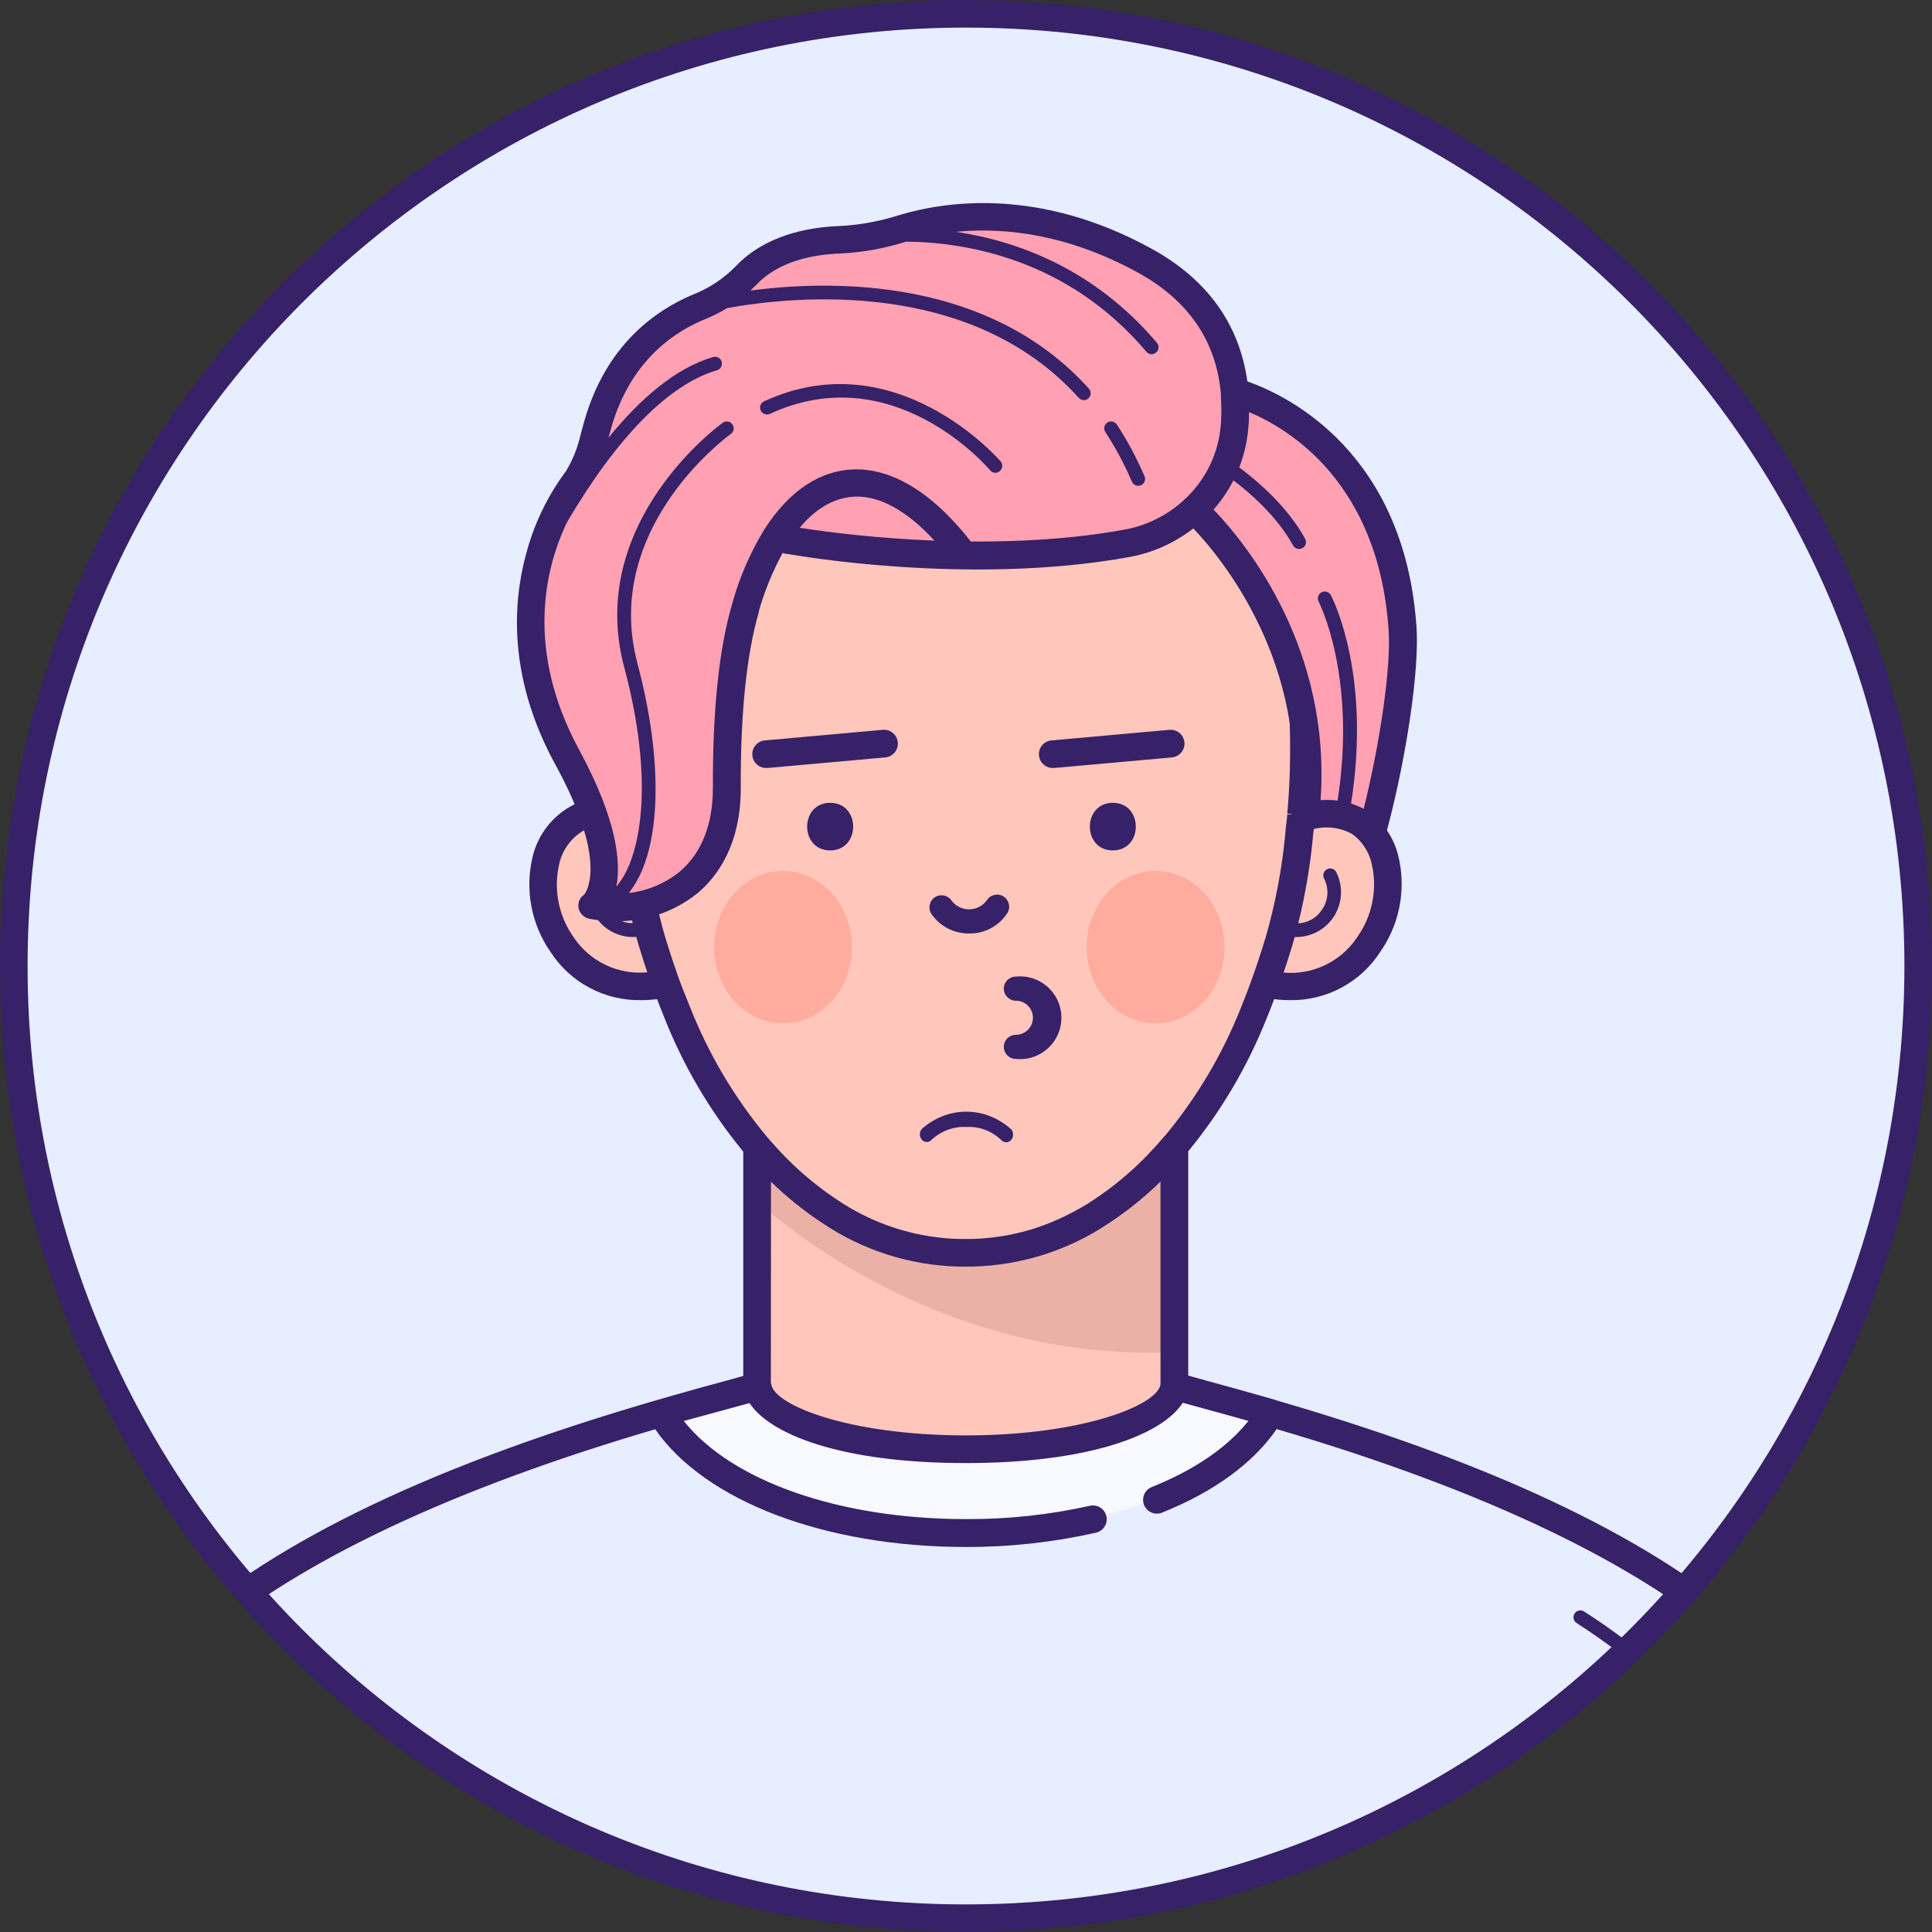 <svg width="500" height="500" viewBox="0 0 500 500" fill="none" xmlns="http://www.w3.org/2000/svg">
<rect x="0" y="0" width="500" height="500" fill="#333333" stroke="none"/>
<path fill-rule="evenodd" clip-rule="evenodd" d="M250 496.429C386.099 496.429 496.429 386.099 496.429 250C496.429 113.901 386.099 3.571 250 3.571C113.901 3.571 3.571 113.901 3.571 250C3.571 386.099 113.901 496.429 250 496.429Z" fill="#E7EEFF"/>
<mask id="mask0_0_287" style="mask-type:alpha" maskUnits="userSpaceOnUse" x="3" y="3" width="494" height="494">
<path fill-rule="evenodd" clip-rule="evenodd" d="M250 496.429C386.099 496.429 496.429 386.099 496.429 250C496.429 113.901 386.099 3.571 250 3.571C113.901 3.571 3.571 113.901 3.571 250C3.571 386.099 113.901 496.429 250 496.429Z" fill="white"/>
</mask>
<g mask="url(#mask0_0_287)">
<path fill-rule="evenodd" clip-rule="evenodd" d="M336.74 210.585C337.919 197.482 339.687 159.822 324.533 135.107C306.015 105.089 275.623 96.321 249.926 96.732C224.212 96.321 193.819 105.089 175.301 135.107C160.033 159.892 161.855 197.696 163.033 210.696C163.025 210.845 163.025 210.994 163.033 211.142C163.283 213.732 163.498 215.232 163.498 215.232C163.512 215.432 163.538 215.632 163.563 215.832C163.602 216.132 163.641 216.432 163.641 216.732C163.783 218.089 163.944 219.428 164.105 220.732C165.039 228.433 166.592 236.047 168.748 243.5L169.98 247.41C170.748 249.839 171.569 252.214 172.39 254.553C172.98 256.125 173.587 257.714 174.176 259.25C174.465 260.043 174.765 260.766 175.067 261.494L175.07 261.501C175.109 261.596 175.148 261.691 175.188 261.786C175.22 261.863 175.251 261.94 175.283 262.017C180.269 274.629 187.251 286.356 195.962 296.75L196.051 296.853V358.821C197.462 367.91 221.051 375.053 249.998 375.053C278.944 375.053 302.533 367.875 303.944 358.821V296.623L304.033 296.517C312.675 286.19 319.603 274.542 324.551 262.017C324.734 261.539 324.916 261.095 325.097 260.656C325.287 260.193 325.475 259.735 325.658 259.25C326.174 257.946 326.677 256.603 327.177 255.265L327.179 255.261L327.444 254.553L327.464 254.493C336.162 256.464 347.548 254.592 354.301 244.285C363.158 230.785 359.158 215.91 349.694 211.41C345.646 209.46 340.999 209.165 336.74 210.585ZM300.158 300.839L300.316 300.674C300.394 300.593 300.471 300.512 300.547 300.431C300.435 300.562 300.323 300.692 300.212 300.821C295.684 305.617 290.614 309.872 285.105 313.5C280.354 316.719 275.207 319.25 269.817 321.044C275.188 319.251 280.316 316.726 285.051 313.517C290.56 309.89 295.63 305.635 300.158 300.839Z" fill="#FFC7BB"/>
<path d="M145.426 244.357C152.194 254.714 163.658 256.553 172.373 254.535C171.087 250.964 169.837 247.279 168.623 243.482C166.636 236.637 165.168 229.653 164.23 222.589C163.962 220.678 163.73 218.732 163.516 216.75C163.442 216.252 163.394 215.752 163.373 215.25C163.373 215.25 163.194 214.125 162.998 212.142C162.908 211.839 162.908 211.5 162.908 211.16C162.9 211.006 162.9 210.851 162.908 210.696C159.436 209.548 155.693 209.504 152.194 210.571C151.413 210.823 150.649 211.128 149.908 211.482C140.551 215.91 136.498 230.785 145.426 244.357Z" fill="#FFC7BB"/>
<path d="M47.873 424.411C82.051 393.911 136.891 375.482 171.087 365.589L172.426 365.196C182.551 362.268 190.766 360.125 195.926 358.661C197.337 367.714 220.926 374.893 249.855 374.893C278.783 374.893 302.391 367.75 303.819 358.661H304.105C309.212 360.125 317.355 362.232 327.408 365.143L328.623 365.5C362.748 375.375 417.676 393.821 451.944 424.429C469.763 440.386 488.57 473.662 504.788 508.036H-5.008C11.211 473.626 30.033 440.311 47.873 424.411Z" fill="#E7EEFF"/>
<g style="mix-blend-mode:soft-light" opacity="0.4">
<path d="M282.694 393.25C271.915 395.66 260.9 396.858 249.855 396.821C213.319 396.821 182.301 384.696 171.069 365.786L172.408 365.393C182.533 362.464 190.748 360.321 195.908 358.857C197.319 367.911 220.908 375.089 249.837 375.089C278.766 375.089 302.373 367.946 303.801 358.857H304.087C309.194 360.321 317.337 362.428 327.391 365.339L328.605 365.696C323.087 375.053 312.748 382.75 299.283 388.143" fill="white"/>
</g>
<g style="mix-blend-mode:soft-light" opacity="0.4">
<path d="M282.694 393.25C271.915 395.66 260.9 396.858 249.855 396.821C213.319 396.821 182.301 384.696 171.069 365.786L172.408 365.393C182.533 362.464 190.748 360.321 195.908 358.857C197.319 367.911 220.908 375.089 249.837 375.089C278.766 375.089 302.373 367.946 303.801 358.857H304.087C309.194 360.321 317.337 362.428 327.391 365.339L328.605 365.696C323.087 375.053 312.748 382.75 299.283 388.143" fill="white"/>
</g>
<g style="mix-blend-mode:multiply" opacity="0.15">
<path fill-rule="evenodd" clip-rule="evenodd" d="M300.426 300.464V350.089C252.212 350.911 216.283 327.643 199.444 313.928V300.643L199.641 300.857C204.169 305.648 209.239 309.897 214.748 313.518C224.613 320.205 236.19 323.924 248.105 324.232H251.587C263.508 323.927 275.091 320.209 284.962 313.518C290.474 309.886 295.549 305.632 300.087 300.839L300.426 300.464Z" fill="#7C3830"/>
</g>
<path fill-rule="evenodd" clip-rule="evenodd" d="M251.152 93.164L249.962 93.178C230.373 92.821 194.194 97.642 172.23 133.25C158.439 155.629 157.983 187.506 159.001 204.934L159.087 206.315C156.403 206.103 153.687 206.402 151.087 207.214C150.176 207.524 149.282 207.882 148.409 208.285C143.178 210.957 139.352 215.753 137.909 221.446C135.765 230.012 137.425 239.087 142.462 246.339C147.607 254.317 156.526 259.05 166.016 258.839L167.028 258.822C168.04 258.79 169.049 258.71 170.053 258.583L170.784 260.5C171.159 261.464 171.534 262.41 171.927 263.357C176.861 275.85 183.709 287.497 192.223 297.879L192.354 298.037V356.098L188.069 357.285C184.085 358.363 179.226 359.688 173.755 361.258L171.373 361.946L170.069 362.321C112.48 379.053 71.73 398.464 45.462 421.91C27.02 438.376 7.746 472.482 -8.929 508.036H508.88C483.311 453.62 464.734 431.125 454.427 421.91C428.683 398.928 389.049 379.743 333.434 363.317L330.247 362.382C330.132 362.332 330.013 362.288 329.891 362.25L328.605 361.875C325.415 360.96 322.417 360.117 319.645 359.348L312.909 357.5L307.515 356.003L307.516 297.952C316.05 287.568 322.913 275.914 327.855 263.41C328.248 262.464 328.641 261.517 328.998 260.553L329.739 258.58C331.062 258.749 332.395 258.836 333.73 258.839C343.241 259.023 352.163 254.248 357.284 246.232L357.707 245.605C362.405 238.451 363.911 229.648 361.837 221.321C360.389 215.644 356.571 210.864 351.355 208.196C350.249 207.67 349.103 207.234 347.927 206.892C345.562 206.254 343.118 206.029 340.7 206.217C341.81 189.108 341.672 156.189 327.552 133.25C306.027 98.355 270.902 93.043 251.152 93.164ZM269.785 377.57C290.132 375.225 302.072 369.286 306.105 363.035L311.034 364.392C313.25 364.995 315.69 365.662 318.34 366.399L323.087 367.732C317.694 374.535 309.194 380.375 298.177 384.803L297.9 384.917C296.821 385.417 296.055 386.427 295.873 387.616C295.675 388.904 296.194 390.197 297.228 390.99C298.261 391.784 299.644 391.951 300.837 391.428C314.192 386.063 324.337 378.648 330.398 369.848C384.808 385.824 424.936 405.127 449.677 427.214C465.576 441.411 482.459 470.211 497.431 500.893H2.497C17.43 470.292 34.336 441.409 50.266 427.214C74.428 405.681 113.294 386.761 165.955 370.963L169.567 369.891C182.446 388.485 213.532 400.357 249.944 400.357C261.28 400.389 272.582 399.15 283.641 396.66C285.564 396.221 286.767 394.307 286.328 392.383C285.89 390.46 283.975 389.257 282.052 389.696C271.53 392.045 260.778 393.201 249.998 393.142C217.212 393.142 189.319 383.303 176.962 367.75L193.989 363.121C199.241 371.156 217.533 378.642 249.944 378.642C257.276 378.642 263.886 378.258 269.785 377.57ZM287.016 316.535C276.567 323.572 264.324 327.476 251.73 327.785H247.962C235.4 327.452 223.195 323.536 212.784 316.5C208.036 313.372 203.599 309.801 199.532 305.836L199.502 357.824C199.552 357.974 199.592 358.128 199.623 358.285C200.471 363.724 219.636 371.311 249.021 371.479L249.909 371.482C277.046 371.482 295.707 365.162 299.621 359.87C300.017 359.328 300.258 358.797 300.337 358.285L300.339 305.787C296.253 309.785 291.792 313.384 287.016 316.535ZM248.302 100.303L251.078 100.276C269.308 100.221 301.704 105.044 321.409 136.964C335.694 160.156 334.322 196.162 333.288 208.864L333.159 210.357V210.553L336.519 210.837H336.135L333.159 210.75C332.989 212.542 332.828 213.769 332.755 214.332L332.754 214.335C332.745 214.403 332.738 214.461 332.732 214.509C332.719 214.605 332.712 214.662 332.712 214.678V214.928C332.699 215.09 332.679 215.249 332.659 215.411C332.624 215.694 332.587 215.984 332.587 216.303C331.713 225.137 330.046 233.875 327.605 242.41C326.48 246.089 325.284 249.767 324.034 253.232L323.587 254.428C323.373 255.053 323.127 255.723 322.893 256.348L322.266 258C321.927 258.892 321.569 259.785 321.194 260.678C316.39 272.852 309.661 284.174 301.266 294.214L301.541 293.875C301.492 293.92 301.444 293.966 301.397 294.014C301.339 294.073 301.284 294.133 301.23 294.196C299.909 295.75 298.694 297.125 297.48 298.375L296.471 299.426C292.398 303.594 287.887 307.313 283.016 310.517L282.167 311.082L281.308 311.633C276.362 314.645 271.646 316.663 267.436 318.012C262.324 319.601 256.993 320.493 251.587 320.642H248.105C239.347 320.394 230.786 318.201 223.029 314.26C220.856 313.154 218.746 311.911 216.712 310.535C211.443 307.054 206.589 302.98 202.248 298.392C201.159 297.232 199.98 295.946 198.677 294.428C190.21 284.318 183.426 272.91 178.587 260.642C178.23 259.768 177.873 258.892 177.516 257.982C176.891 256.464 176.284 254.892 175.73 253.375L175.58 252.944L175.579 252.941L175.578 252.938L175.576 252.932C175.575 252.929 175.574 252.926 175.572 252.923C175.106 251.586 174.635 250.237 174.178 248.878L173.355 246.357C172.944 245.071 172.534 243.785 172.141 242.5C170.036 235.233 168.513 227.811 167.587 220.303C167.427 219.017 167.266 217.696 167.123 216.357C166.998 215.892 166.998 215.446 166.998 214.982C167.006 214.899 167.006 214.815 166.998 214.732L166.587 211.214L166.587 210.732C166.587 210.456 166.555 210.187 166.494 209.929C165.464 198.282 163.584 160.847 178.284 137C197.802 105.339 229.802 100.303 248.302 100.303ZM340.643 213.53L340.123 213.616L339.933 215.214L339.873 215.625C339.82 215.945 339.796 216.314 339.773 216.682L339.762 216.851C339.758 216.919 339.753 216.986 339.748 217.053C339.023 224.437 337.766 231.757 335.988 238.955C338.388 238.847 340.629 237.623 342.016 235.607C343.735 233.252 344.017 230.142 342.748 227.517C342.211 226.689 342.446 225.582 343.275 225.044C344.103 224.507 345.211 224.743 345.748 225.571C347.598 229.133 347.473 233.398 345.418 236.845C343.363 240.293 339.671 242.432 335.659 242.5C335.46 242.513 335.261 242.52 335.062 242.52L334.498 244.535C333.762 246.947 332.998 249.344 332.204 251.703C339.594 252.363 346.754 249.003 350.973 242.933L351.302 242.446C355.205 236.917 356.538 229.975 354.962 223.392C354.069 219.691 351.631 216.55 348.266 214.767C347.525 214.409 346.754 214.116 345.962 213.892C344.423 213.462 342.821 213.318 341.236 213.462L340.643 213.53ZM153.302 213.982C154.594 213.567 155.944 213.357 157.288 213.355L157.858 213.363C158.449 213.382 159.039 213.44 159.623 213.535L159.766 214.778C159.798 215.043 159.83 215.258 159.862 215.424L159.903 215.884C159.908 215.928 159.914 215.972 159.919 216.015C159.931 216.109 159.944 216.202 159.957 216.294C159.996 216.583 160.034 216.854 160.034 217.089C160.248 219.071 160.48 221.017 160.748 222.928C160.739 222.975 160.739 223.024 160.748 223.071C161.447 228.403 162.446 233.691 163.741 238.91C161.181 238.928 158.757 237.683 157.284 235.553C155.583 233.192 155.303 230.092 156.552 227.464C157.086 226.64 156.855 225.539 156.034 225C155.636 224.737 155.151 224.644 154.685 224.741C154.219 224.839 153.811 225.118 153.552 225.517C151.68 229.098 151.806 233.395 153.883 236.86C155.96 240.326 159.69 242.462 163.73 242.5C164.045 242.505 164.359 242.495 164.672 242.469L164.672 242.466L164.909 242.446C164.83 242.455 164.751 242.462 164.672 242.469C164.859 243.147 165.051 243.824 165.248 244.5C165.98 246.928 166.73 249.303 167.516 251.642C159.912 252.349 152.541 248.797 148.355 242.41L147.977 241.851C144.401 236.397 143.237 229.695 144.784 223.339C145.676 219.622 148.13 216.471 151.516 214.696C152.095 214.42 152.692 214.181 153.302 213.982Z" fill="#372168"/>
<path fill-rule="evenodd" clip-rule="evenodd" d="M430.837 432.821C424.296 427.042 417.324 421.77 409.98 417.053C409.444 416.705 408.764 416.67 408.194 416.96C407.625 417.251 407.254 417.822 407.221 418.46C407.188 419.098 407.498 419.705 408.034 420.053C415.224 424.672 422.053 429.83 428.462 435.482C428.785 435.775 429.204 435.94 429.641 435.946C430.154 435.945 430.642 435.724 430.98 435.339C431.635 434.604 431.571 433.477 430.837 432.821ZM164.909 242.446C164.83 242.455 164.751 242.462 164.672 242.469L164.672 242.466L164.909 242.446Z" fill="#372168"/>
<path d="M260.391 295.617C259.89 295.62 259.411 295.39 259.07 294.982C256.579 292.661 253.388 291.477 250.141 291.668C246.915 291.473 243.738 292.603 241.213 294.843C240.78 295.412 240.097 295.664 239.443 295.495C238.79 295.325 238.277 294.764 238.116 294.04C237.954 293.317 238.171 292.554 238.677 292.065C245.457 286.174 254.998 286.256 261.695 292.263C262.189 292.84 262.326 293.688 262.042 294.419C261.758 295.15 261.108 295.621 260.391 295.617Z" fill="#372168"/>
<g style="mix-blend-mode:multiply" opacity="0.15">
<path fill-rule="evenodd" clip-rule="evenodd" d="M220.497 245.119C220.497 256.019 212.502 264.856 202.64 264.856C192.778 264.856 184.783 256.019 184.783 245.119C184.783 234.219 192.778 225.382 202.64 225.382C212.502 225.382 220.497 234.219 220.497 245.119ZM316.926 245.119C316.926 256.019 308.931 264.856 299.069 264.856C289.207 264.856 281.212 256.019 281.212 245.119C281.212 234.219 289.207 225.382 299.069 225.382C308.931 225.382 316.926 234.219 316.926 245.119Z" fill="#FF1300"/>
</g>
<path fill-rule="evenodd" clip-rule="evenodd" d="M309.042 131.917C304.185 136.435 298.133 139.463 291.605 140.643C250.533 148.107 204.694 139.857 204.694 139.857C203.449 139.602 202.221 139.275 201.015 138.875C197.551 144.54 194.889 150.658 193.105 157.054C193.097 157.137 193.097 157.22 193.105 157.304C190.337 166.768 188.176 181.375 188.265 203.911C188.265 229.393 168.622 237.089 153.605 234.268C153.605 234.268 163.533 226.214 147.105 196.179C124.194 154.375 149.622 123.911 149.622 123.911C152.333 119.213 152.867 117.234 153.922 113.319C154.195 112.309 154.502 111.17 154.89 109.821C160.247 91.054 172.64 82.929 180.962 79.464C185.561 77.638 189.727 74.87 193.194 71.339C200.105 64.054 210.355 62.286 217.444 62.018C222.902 61.764 228.304 60.803 233.515 59.161C245.158 55.589 268.48 52.018 296.48 67.429C312.837 76.357 318.622 89.322 319.694 101.5V101.594C322.442 102.301 359.558 112.76 362.98 162.625C363.658 173.393 360.247 196.214 355.033 215.339C353.829 214.066 352.4 213.025 350.819 212.268C346.729 210.319 342.041 210.037 337.747 211.482C343.492 163.579 310.13 132.904 309.042 131.917Z" fill="#FFA1B2"/>
<path fill-rule="evenodd" clip-rule="evenodd" d="M322.815 98.712C320.73 83.809 312.393 72.257 298.015 64.357C269.381 48.624 245.299 51.955 233.056 55.57L231.056 56.173C226.542 57.482 221.89 58.263 217.194 58.5C209.158 58.804 198.051 60.857 190.408 68.911C187.291 72.094 183.536 74.583 179.39 76.214C169.64 80.304 156.872 89.232 151.247 108.875C151.182 109.104 151.119 109.327 151.058 109.545L150.265 112.446C149.523 115.799 148.239 119.008 146.462 121.946C141.665 128.395 138.155 135.707 136.122 143.482C132.765 155.839 131.355 175.304 143.765 197.946L144.18 198.71C156.703 221.967 152.206 230.101 151.295 231.378L151.158 231.554L150.932 231.718C149.918 232.523 149.454 233.851 149.765 235.125C150.111 236.551 151.294 237.621 152.747 237.821L153.834 238C155.649 238.272 157.483 238.409 159.319 238.411C167.006 238.543 174.497 235.985 180.497 231.179C185.64 226.875 191.712 218.679 191.712 203.946C191.622 184.607 193.212 169.268 196.408 158.357C196.4 158.31 196.4 158.262 196.408 158.214V158.107C197.893 152.895 199.953 147.864 202.551 143.107C202.672 143.139 202.787 143.171 202.896 143.202C203.272 143.307 203.58 143.393 203.801 143.393H204.015C205.908 143.732 250.872 151.661 292.194 144.179C298.277 143.086 303.985 140.532 308.833 136.755C316.159 144.463 338.891 171.888 334.194 211.054C334.048 212.256 334.522 213.451 335.453 214.227C336.384 215.002 337.644 215.253 338.801 214.893C342.232 213.716 345.988 213.927 349.265 215.482C350.453 216.047 351.525 216.828 352.426 217.786C353.102 218.505 354.046 218.912 355.033 218.911C355.369 218.886 355.7 218.814 356.015 218.696C357.27 218.388 358.261 217.425 358.605 216.179C363.926 196.625 367.372 173.446 366.587 162.25C363.505 117.408 333.749 102.727 323.69 99.024L322.815 98.712ZM247.401 59.998L248.295 59.916C260.195 58.902 276.314 60.568 294.533 70.571C307.533 77.714 314.73 88.232 315.962 101.804V102.839L316.029 103.966C316.118 105.846 316.095 107.73 315.962 109.607L315.905 110.333C315.296 117.084 312.364 123.408 307.623 128.231C307.298 128.56 306.964 128.882 306.622 129.196L306.551 129.267C302.199 133.326 296.767 136.043 290.908 137.089C277.632 139.497 263.805 140.232 251.231 140.134C239.202 124.755 228.54 121.401 221.455 121.466L220.801 121.482C212.105 121.804 204.194 127.107 197.944 136.821L197.872 136.929C194.245 142.835 191.456 149.218 189.587 155.893C189.523 156.061 189.475 156.234 189.444 156.411C186.069 167.982 184.408 183.946 184.497 203.911C184.515 213.357 181.533 220.875 175.855 225.625C172.076 228.666 167.533 230.554 162.765 231.107C162.965 230.847 163.156 230.58 163.337 230.304C171.14 219.679 171.765 197.232 164.98 171.732C156.527 139.935 182.666 117.369 188.14 113.066L189.307 112.173C189.596 111.907 189.791 111.552 189.858 111.161C189.938 110.691 189.828 110.209 189.551 109.821C188.982 109.02 187.873 108.828 187.069 109.393C186.712 109.643 151.515 134.946 161.533 172.643C169.39 201.946 165.819 220.875 160.462 228.196C160.179 228.645 159.86 229.064 159.511 229.451C160.727 223.114 159.671 212.22 150.087 194.429L149.622 193.569C136.044 168.12 141.077 147.431 146.357 135.957L146.713 135.197C159.743 113.027 173.101 99.472 185.551 95.821C186.01 95.689 186.396 95.379 186.624 94.959C186.853 94.54 186.903 94.046 186.765 93.589C186.481 92.65 185.492 92.115 184.551 92.393C174.678 95.293 165.472 103.441 157.478 113.279C157.678 112.522 157.901 111.693 158.176 110.768L158.426 109.915C163.196 94.144 173.302 86.645 181.309 83.097L182.158 82.732C184.251 81.908 186.262 80.906 188.169 79.74C205.5 76.597 251.265 71.944 279.176 102.964C279.514 103.338 279.993 103.552 280.497 103.554C281.195 103.546 281.824 103.132 282.108 102.495C282.392 101.858 282.279 101.113 281.819 100.589C256.371 72.297 216.963 72.393 195.495 75.03L194.203 75.195C194.693 74.744 195.173 74.28 195.64 73.804C201.307 67.749 209.793 66.043 216.314 65.661L217.444 65.607C223.187 65.331 228.871 64.317 234.355 62.589L234.53 62.535C250.453 62.719 276.498 67.201 296.694 91.036C297.03 91.439 297.526 91.674 298.051 91.679C298.473 91.669 298.878 91.511 299.194 91.232C299.556 90.927 299.783 90.49 299.823 90.018C299.863 89.545 299.714 89.076 299.408 88.714C283.156 69.537 263.281 62.362 247.401 59.998ZM323.247 106.643C323.247 107.804 323.247 108.982 323.105 110.214C322.858 113.927 322.044 117.554 320.713 120.976L321.522 121.582C325.902 124.907 333.28 131.29 337.765 139.429C337.995 139.843 338.051 140.332 337.92 140.787C337.79 141.243 337.483 141.628 337.069 141.857C336.806 141.999 336.511 142.073 336.212 142.071C335.557 142.073 334.954 141.717 334.64 141.143C330.455 133.542 323.324 127.435 319.212 124.322C317.832 127.029 316.108 129.569 314.069 131.875L314.563 132.393C322.907 141.216 344.513 168.082 341.765 207.089L343.444 207C344.357 207 345.267 207.061 346.167 207.181C351.171 174.96 341.369 155.904 341.265 155.714C340.802 154.841 341.133 153.758 342.006 153.295C342.817 152.864 343.809 153.12 344.317 153.857L344.49 154.162C345.45 156.064 354.795 175.38 349.653 207.959C350.581 208.252 351.49 208.612 352.372 209.036L352.926 209.321C357.166 192.204 359.962 173.007 359.391 163.434L359.355 162.893C356.73 124.696 333.337 110.875 323.247 106.643ZM206.952 136.578C210.373 132.495 215.073 128.821 221.122 128.536C227.648 128.228 234.725 132.177 241.822 139.911C227.054 139.325 214.974 137.776 209.11 136.909L206.952 136.578ZM287.918 109.099C288.384 109.196 288.792 109.476 289.051 109.875C291.811 114.114 294.201 118.583 296.194 123.232C296.385 123.668 296.394 124.161 296.22 124.604C296.046 125.046 295.702 125.401 295.265 125.589C295.049 125.675 294.819 125.724 294.587 125.732C293.874 125.735 293.229 125.314 292.944 124.661C291.019 120.194 288.719 115.899 286.069 111.821C285.531 111.002 285.754 109.902 286.569 109.357C286.966 109.095 287.452 109.002 287.918 109.099ZM259.376 120.714C259.417 120.242 259.267 119.773 258.962 119.411C258.694 119.089 231.926 88.107 197.747 103.857C197.167 104.125 196.773 104.682 196.715 105.319C196.657 105.956 196.943 106.575 197.465 106.944C197.987 107.313 198.667 107.375 199.247 107.107C230.926 92.482 255.23 120.518 256.247 121.714L256.401 121.877C256.726 122.18 257.155 122.353 257.605 122.357C258.024 122.353 258.429 122.201 258.747 121.929C259.11 121.623 259.336 121.186 259.376 120.714Z" fill="#372168"/>
<path d="M262.908 274.054C261.182 274.054 259.783 272.655 259.783 270.929C259.783 269.203 261.182 267.804 262.908 267.804C265.344 267.804 267.319 265.829 267.319 263.393C267.319 260.957 265.344 258.982 262.908 258.982C261.182 258.982 259.783 257.583 259.783 255.857C259.783 254.131 261.182 252.732 262.908 252.732C266.972 252.324 270.914 254.262 273.073 257.73C275.232 261.197 275.232 265.59 273.073 269.057C270.914 272.524 266.972 274.462 262.908 274.054Z" fill="#372168"/>
<path d="M250.806 241.583C246.906 241.635 243.239 239.731 241.038 236.512C240.101 235.062 240.517 233.127 241.967 232.19C243.417 231.253 245.351 231.669 246.288 233.119C247.375 234.533 249.063 235.354 250.846 235.336C252.629 235.319 254.301 234.464 255.36 233.03C256.257 231.55 258.184 231.078 259.663 231.976C261.143 232.873 261.614 234.8 260.717 236.28C258.556 239.646 254.806 241.653 250.806 241.583Z" fill="#372168"/>
<path d="M288.008 220.089C295.919 220.089 295.937 207.768 288.008 207.768C280.079 207.768 280.062 220.089 288.008 220.089Z" fill="#372168"/>
<path d="M214.847 220.089C222.776 220.089 222.793 207.768 214.847 207.768C206.901 207.768 206.901 220.089 214.847 220.089Z" fill="#372168"/>
<path d="M272.604 198.75C270.632 198.839 268.961 197.312 268.872 195.339C268.784 193.367 270.311 191.696 272.283 191.607L302.64 188.875C303.916 188.76 305.156 189.335 305.894 190.382C306.631 191.43 306.754 192.791 306.215 193.954C305.677 195.116 304.559 195.903 303.283 196.018L272.926 198.75H272.604Z" fill="#372168"/>
<path d="M198.426 198.75C196.453 198.839 194.783 197.312 194.694 195.339C194.605 193.367 196.132 191.696 198.104 191.607L228.462 188.875C230.434 188.697 232.177 190.153 232.354 192.125C232.532 194.097 231.077 195.84 229.104 196.018L198.747 198.75H198.426Z" fill="#372168"/>
</g>
<path fill-rule="evenodd" clip-rule="evenodd" d="M0 250C0 111.929 111.929 0 250 0C388.071 0 500 111.929 500 250C500 388.071 388.071 500 250 500C111.929 500 0 388.071 0 250ZM492.857 250C492.857 115.874 384.126 7.143 250 7.143C115.874 7.143 7.143 115.874 7.143 250C7.143 384.126 115.874 492.857 250 492.857C384.126 492.857 492.857 384.126 492.857 250Z" fill="#372168"/>
</svg>
